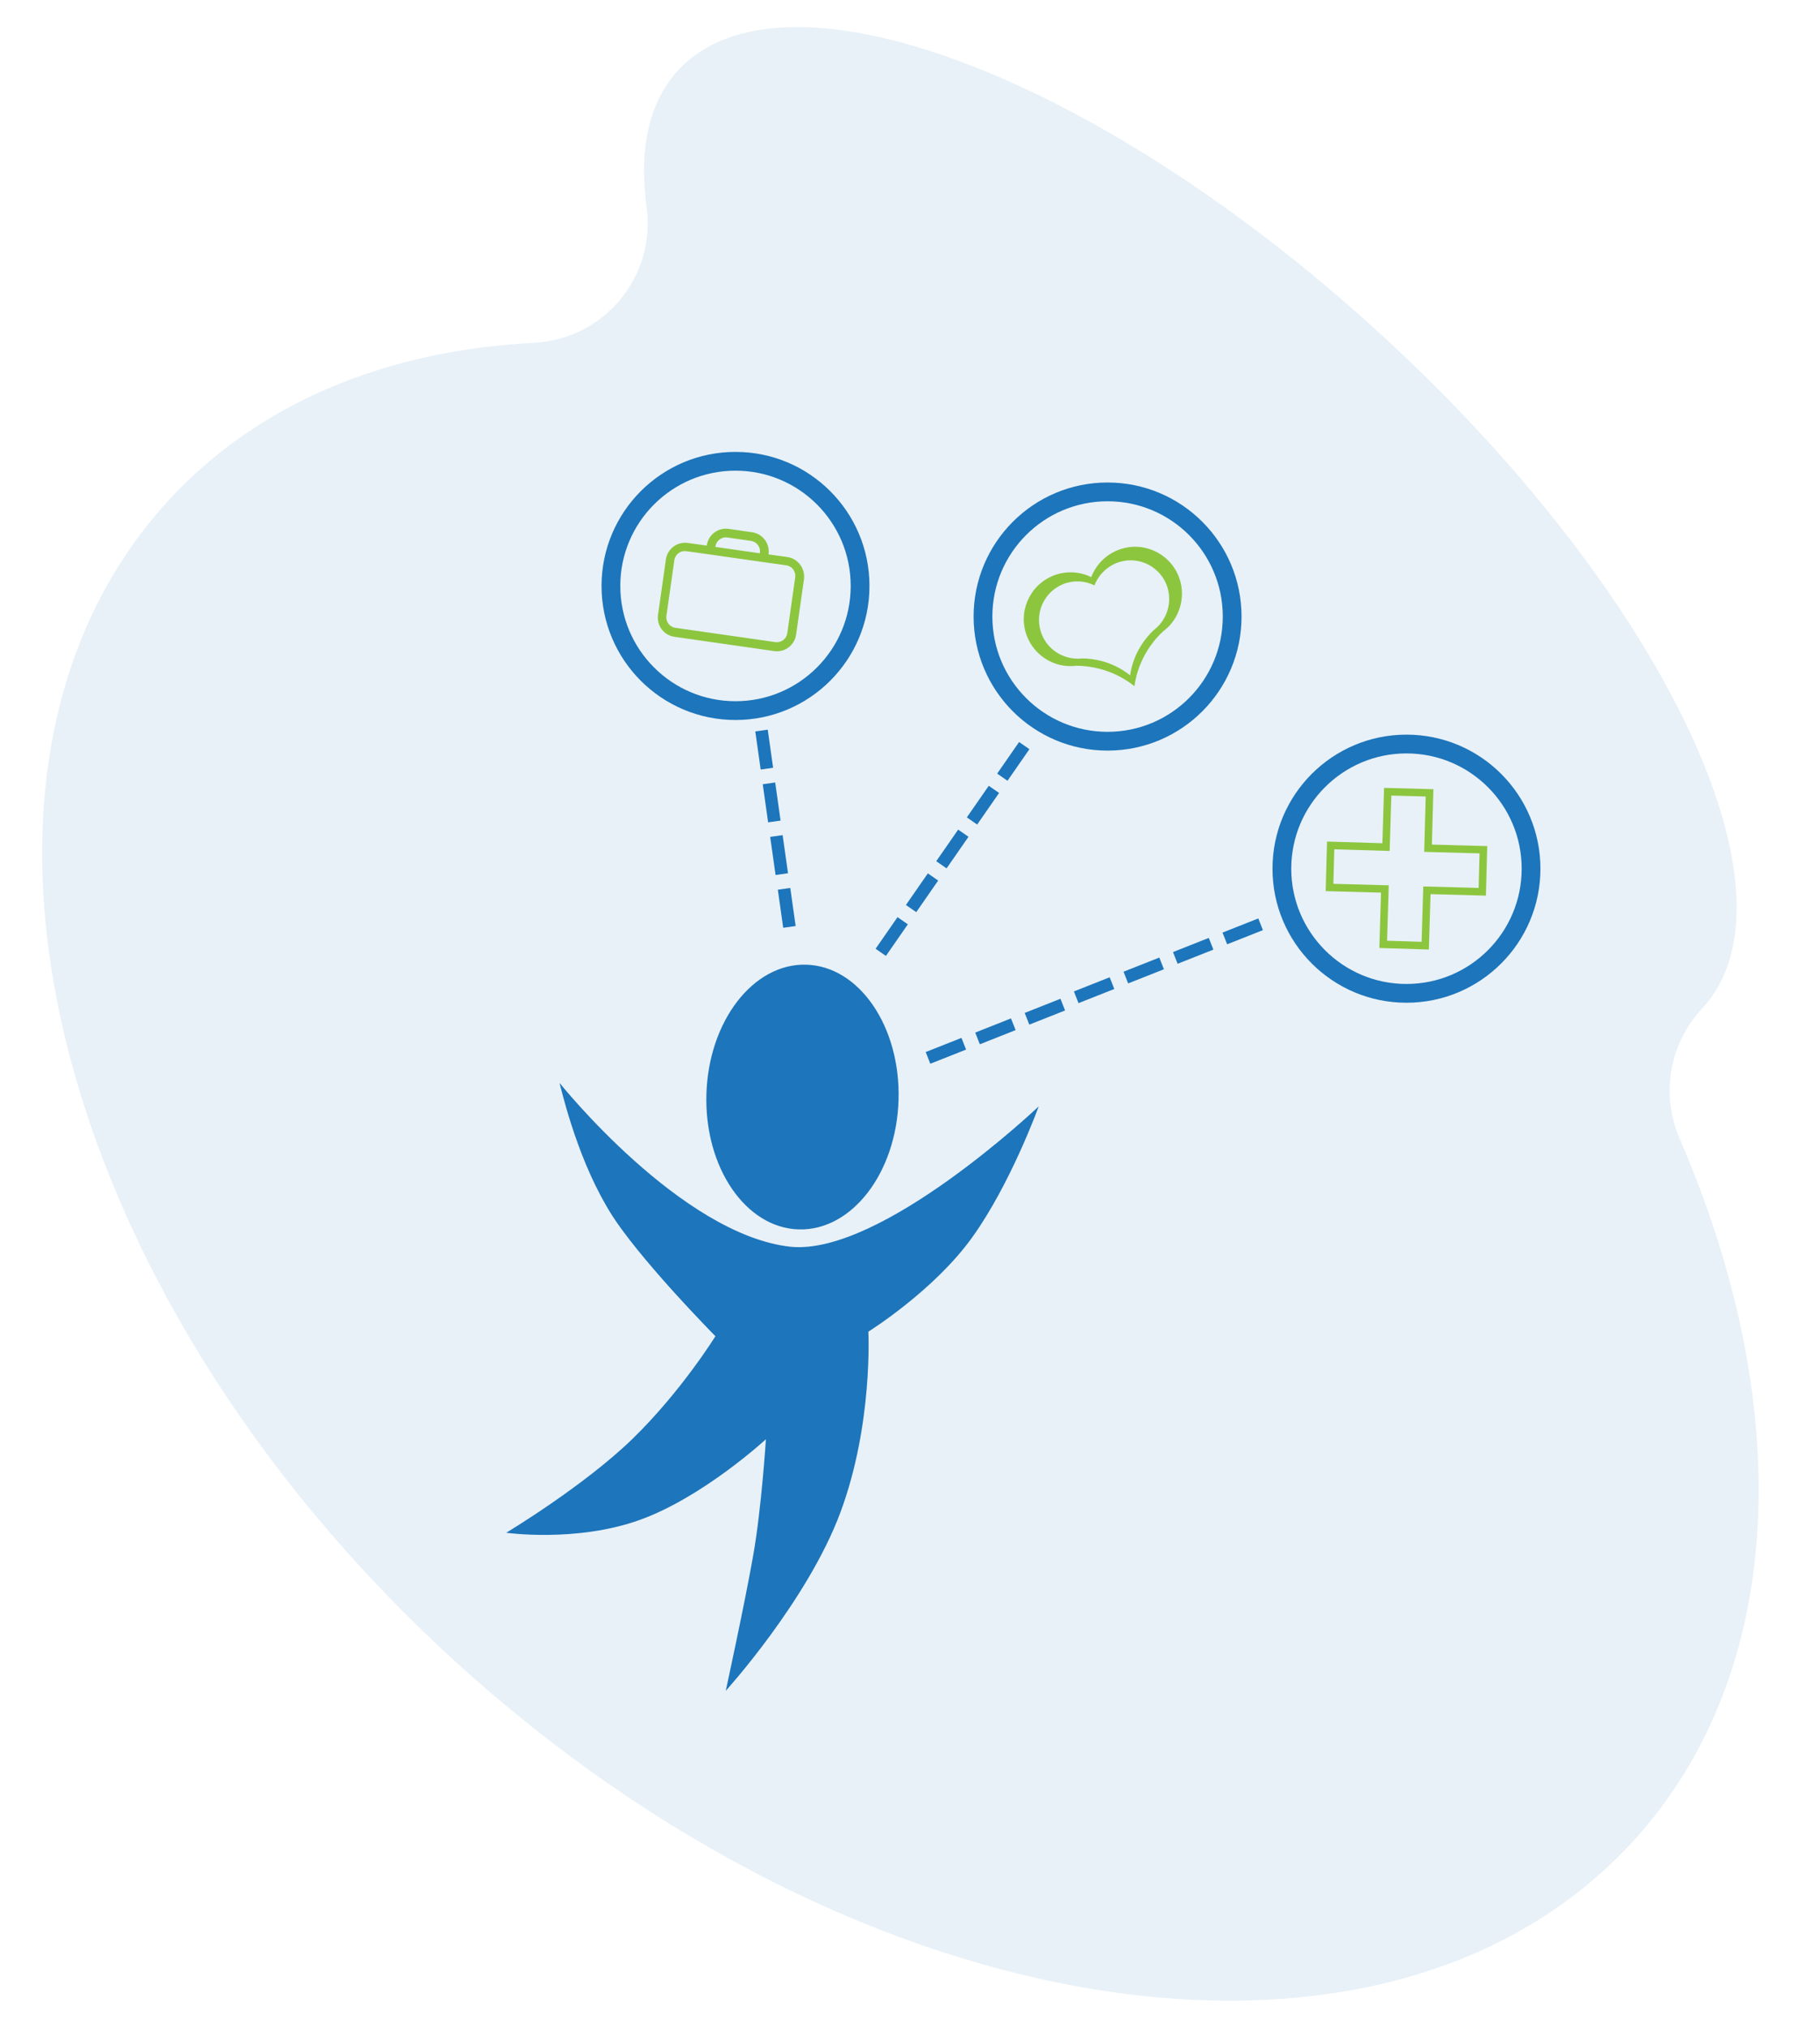<?xml version="1.0" encoding="utf-8"?>
<!-- Generator: Adobe Illustrator 24.3.0, SVG Export Plug-In . SVG Version: 6.00 Build 0)  -->
<svg version="1.1" id="Layer_1" xmlns="http://www.w3.org/2000/svg" xmlns:xlink="http://www.w3.org/1999/xlink" x="0px" y="0px"
	 viewBox="0 0 970 1080" style="enable-background:new 0 0 970 1080;" xml:space="preserve">
<style type="text/css">
	.st0{opacity:0.1;fill:#1D75BB;}
	.st1{fill:none;stroke:#74AAD5;stroke-miterlimit:10;}
	.st2{fill:none;stroke:#1D75BB;stroke-width:10;stroke-miterlimit:10;}
	.st3{fill:#1D75BB;}
	.st4{fill:#8CC63F;}
	.st5{fill:none;stroke:#8CC63F;stroke-width:4;stroke-miterlimit:10;}
</style>
<path class="st0" d="M895.2,606.5c-10.2-23.4-5.5-50.6,11.9-69.3c0.2-0.2,0.3-0.4,0.5-0.5c55.5-60.8-21.8-221.8-172.7-359.6
	S416.7-23.1,361.2,37.7c-15.6,17.1-20.7,42.2-16.6,72.5c5.1,37.1-22.6,70.5-60,72.4c-78.2,4-146.9,31.6-195.3,84.5
	C-42.1,411,26.2,687.4,242,884.4s497.1,240.1,628.5,96.2C952.8,890.5,956.7,748.5,895.2,606.5z"/>
<g>
	<g>
		<path class="st1" d="M610.7,464.2"/>
	</g>
</g>
<g>
	<g>
		<path class="st1" d="M455.2,443.8"/>
	</g>
</g>
<g>
	<circle class="st2" cx="392" cy="312.1" r="66.4"/>
	<circle class="st2" cx="590.3" cy="328.4" r="66.4"/>
	<circle class="st2" cx="749.6" cy="462.7" r="66.4"/>
	<g>
		
			<ellipse transform="matrix(2.843645e-02 -1 1 2.843645e-02 -168.959 995.106)" class="st3" cx="427.4" cy="584.5" rx="70.5" ry="51.2"/>
		<path class="st3" d="M298.3,576.9c0,0,12.5,44.6,26.6,68.3c14.2,23.7,56.4,66.5,56.4,66.5s-18.1,29.3-44.2,54.7
			c-26.1,25.3-67.3,50-67.3,50s37.3,5.3,71.1-6.8s67.3-43,67.3-43s-2.3,36.4-6.7,61.5c-4.4,25.2-14.7,72.5-14.7,72.5
			s43.6-48,61.1-95c17.5-47,14.9-96.3,14.9-96.3s35-21.8,55.4-50.3c20.5-28.5,35.4-69.7,35.4-69.7s-83.5,79.3-132,74.8
			C363.1,657.9,298.3,576.9,298.3,576.9z"/>
		<path class="st3" d="M298.3,576.9c0,0,8.4,37.6,24.8,65.2c16.4,27.7,58.3,69.5,58.3,69.5"/>
	</g>
	<g>
		
			<rect x="529.4" y="402.2" transform="matrix(-0.57 0.821 -0.821 -0.57 1180.61 193.659)" class="st3" width="20.5" height="6.7"/>
		
			<rect x="513.2" y="425.5" transform="matrix(-0.57 0.821 -0.821 -0.57 1174.341 243.557)" class="st3" width="20.5" height="6.7"/>
		
			<rect x="497.1" y="448.9" transform="matrix(-0.57 0.821 -0.821 -0.57 1168.072 293.455)" class="st3" width="20.5" height="6.7"/>
		
			<rect x="480.9" y="472.2" transform="matrix(-0.57 0.821 -0.821 -0.57 1161.803 343.353)" class="st3" width="20.5" height="6.7"/>
		
			<rect x="464.7" y="495.5" transform="matrix(-0.57 0.821 -0.821 -0.57 1155.534 393.251)" class="st3" width="20.5" height="6.7"/>
	</g>
	<g>
		
			<rect x="396.9" y="395.9" transform="matrix(0.14 0.99 -0.99 0.14 745.551 -59.711)" class="st3" width="20.5" height="6.7"/>
		
			<rect x="400.9" y="424" transform="matrix(0.14 0.99 -0.99 0.14 776.785 -39.465)" class="st3" width="20.5" height="6.7"/>
		
			<rect x="404.8" y="452.1" transform="matrix(0.14 0.99 -0.99 0.14 808.02 -19.22)" class="st3" width="20.5" height="6.7"/>
		
			<rect x="408.8" y="480.1" transform="matrix(0.14 0.99 -0.99 0.14 839.254 1.026)" class="st3" width="20.5" height="6.7"/>
	</g>
	<g>
		<g>
			
				<rect x="652.2" y="492.6" transform="matrix(-0.93 0.368 -0.368 -0.93 1460.917 713.534)" class="st3" width="20.5" height="6.7"/>
			
				<rect x="625.8" y="503.1" transform="matrix(-0.93 0.368 -0.368 -0.93 1413.832 743.386)" class="st3" width="20.5" height="6.7"/>
			
				<rect x="599.4" y="513.5" transform="matrix(-0.93 0.368 -0.368 -0.93 1366.746 773.238)" class="st3" width="20.5" height="6.7"/>
			
				<rect x="573.1" y="523.9" transform="matrix(-0.93 0.368 -0.368 -0.93 1319.661 803.091)" class="st3" width="20.5" height="6.7"/>
		</g>
		<g>
			<path class="st3" d="M572.7,529"/>
			
				<rect x="546.8" y="535.5" transform="matrix(-0.93 0.368 -0.368 -0.93 1273.239 835.004)" class="st3" width="20.5" height="6.7"/>
			
				<rect x="520.4" y="545.9" transform="matrix(-0.93 0.368 -0.368 -0.93 1226.154 864.856)" class="st3" width="20.5" height="6.7"/>
			
				<rect x="494" y="556.4" transform="matrix(-0.93 0.368 -0.368 -0.93 1179.068 894.709)" class="st3" width="20.5" height="6.7"/>
		</g>
	</g>
	<path class="st4" d="M419.7,296.7l-10.1-1.4l0-0.1c0.8-5.7-3.1-10.9-8.8-11.7l-12.4-1.8c-5.7-0.8-10.9,3.1-11.7,8.8l0,0.1
		l-10.1-1.4c-5.7-0.8-10.9,3.1-11.7,8.8l-4.2,29.5c-0.8,5.7,3.1,10.9,8.8,11.7l53.1,7.6c5.7,0.8,10.9-3.1,11.7-8.8l4.2-29.5
		C429.2,302.8,425.3,297.5,419.7,296.7z M381.3,291.1c0.4-3.1,3.3-5.3,6.5-4.8l12.4,1.8c3.1,0.4,5.3,3.3,4.8,6.5l0,0.1l-23.8-3.4
		L381.3,291.1z M419.6,337.2c-0.4,3.1-3.3,5.3-6.5,4.8l-53.1-7.6c-3.1-0.4-5.3-3.3-4.8-6.5l4.2-29.5c0.4-3.1,3.3-5.3,6.5-4.8
		l10.1,1.4l32.9,4.7l10.1,1.4c3.1,0.4,5.3,3.3,4.8,6.5L419.6,337.2z"/>
	<g>
		<path class="st4" d="M628.2,307c-5.1-12.8-19.6-19.1-32.4-14c-6.8,2.7-11.8,8.1-14.2,14.4c-6.1-3-13.4-3.5-20.2-0.8
			c-12.8,5.1-19.1,19.6-14,32.4c3.8,9.6,12.9,15.6,22.6,15.8l0,0c0,0,0,0,0,0c1.2,0,2.3,0,3.5-0.2c6.1,0,19.1,1.3,31.1,10.9
			c2.2-15.3,10.8-25.1,15.3-29.2c0.9-0.7,1.8-1.5,2.7-2.3c0,0,0,0,0,0l0,0C629.4,327.2,632,316.6,628.2,307z M617,333.8L617,333.8
			C617,333.8,617,333.8,617,333.8c-0.7,0.7-1.4,1.3-2.2,1.9c-3.6,3.4-10.7,11.5-12.5,24c-9.9-7.9-20.6-9-25.6-9
			c-1,0.1-1.9,0.2-2.9,0.1c0,0,0,0,0,0l0,0c-8-0.2-15.5-5.1-18.6-13c-4.2-10.6,1-22.5,11.5-26.7c5.6-2.2,11.6-1.8,16.6,0.7
			c2-5.2,6.1-9.6,11.7-11.9c10.6-4.2,22.5,1,26.7,11.5C624.8,319.5,622.7,328.1,617,333.8z"/>
	</g>
	<polygon class="st5" points="790.6,452.6 761.1,451.8 761.9,422.3 739.6,421.7 738.7,451.2 709.2,450.3 708.6,472.7 738.1,473.5 
		737.2,503 759.6,503.7 760.5,474.2 790,475 	"/>
</g>
<g>
	
		<rect x="-942.1" y="-191.4" transform="matrix(-1.836970e-16 1 -1 -1.836970e-16 -1063.813 718.185)" class="st3" width="102.2" height="37.2"/>
	
		<rect x="-942.1" y="-50.4" transform="matrix(-1.836970e-16 1 -1 -1.836970e-16 -922.819 859.179)" class="st3" width="102.2" height="37.2"/>
	
		<rect x="-942.1" y="90.6" transform="matrix(-1.836970e-16 1 -1 -1.836970e-16 -781.825 1000.173)" class="st3" width="102.2" height="37.2"/>
	
		<rect x="-942.1" y="231.6" transform="matrix(-1.836970e-16 1 -1 -1.836970e-16 -640.83 1141.167)" class="st3" width="102.2" height="37.2"/>
	
		<rect x="-942.1" y="372.6" transform="matrix(-1.836970e-16 1 -1 -1.836970e-16 -499.836 1282.161)" class="st3" width="102.2" height="37.2"/>
	
		<rect x="-942.1" y="654.6" transform="matrix(-1.836970e-16 1 -1 -1.836970e-16 -217.848 1564.15)" class="st3" width="102.2" height="37.2"/>
	
		<rect x="-942.1" y="513.6" transform="matrix(-1.836970e-16 1 -1 -1.836970e-16 -358.842 1423.156)" class="st3" width="102.2" height="37.2"/>
	
		<rect x="-942.1" y="795.6" transform="matrix(-1.836970e-16 1 -1 -1.836970e-16 -76.854 1705.144)" class="st3" width="102.2" height="37.2"/>
	
		<rect x="-942.1" y="936.6" transform="matrix(-1.836970e-16 1 -1 -1.836970e-16 64.141 1846.138)" class="st3" width="102.2" height="37.2"/>
	
		<rect x="-942.1" y="1077.6" transform="matrix(-1.836970e-16 1 -1 -1.836970e-16 205.135 1987.132)" class="st3" width="102.2" height="37.2"/>
</g>
<g>
	
		<rect x="-874.1" y="-50" transform="matrix(-7.488808e-07 1 -1 -7.488808e-07 -854.343 791.585)" class="st3" width="102.2" height="37.2"/>
	
		<rect x="-874.1" y="91" transform="matrix(-7.488808e-07 1 -1 -7.488808e-07 -713.349 932.579)" class="st3" width="102.2" height="37.2"/>
	
		<rect x="-874.1" y="232" transform="matrix(-7.488808e-07 1 -1 -7.488808e-07 -572.355 1073.573)" class="st3" width="102.2" height="37.2"/>
	
		<rect x="-874.1" y="373" transform="matrix(-7.488808e-07 1 -1 -7.488808e-07 -431.361 1214.568)" class="st3" width="102.2" height="37.2"/>
	
		<rect x="-874.1" y="514" transform="matrix(-7.488808e-07 1 -1 -7.488808e-07 -290.367 1355.562)" class="st3" width="102.2" height="37.2"/>
	
		<rect x="-874.1" y="796" transform="matrix(-7.488808e-07 1 -1 -7.488808e-07 -8.379 1637.551)" class="st3" width="102.2" height="37.2"/>
	
		<rect x="-874.1" y="655" transform="matrix(-7.488808e-07 1 -1 -7.488808e-07 -149.373 1496.557)" class="st3" width="102.2" height="37.2"/>
	
		<rect x="-874.1" y="937" transform="matrix(-7.488808e-07 1 -1 -7.488808e-07 132.615 1778.545)" class="st3" width="102.2" height="37.2"/>
	
		<rect x="-874.1" y="1078" transform="matrix(-7.488808e-07 1 -1 -7.488808e-07 273.609 1919.54)" class="st3" width="102.2" height="37.2"/>
	
		<rect x="-874.1" y="1219" transform="matrix(-7.488808e-07 1 -1 -7.488808e-07 414.603 2060.534)" class="st3" width="102.2" height="37.2"/>
</g>
</svg>
